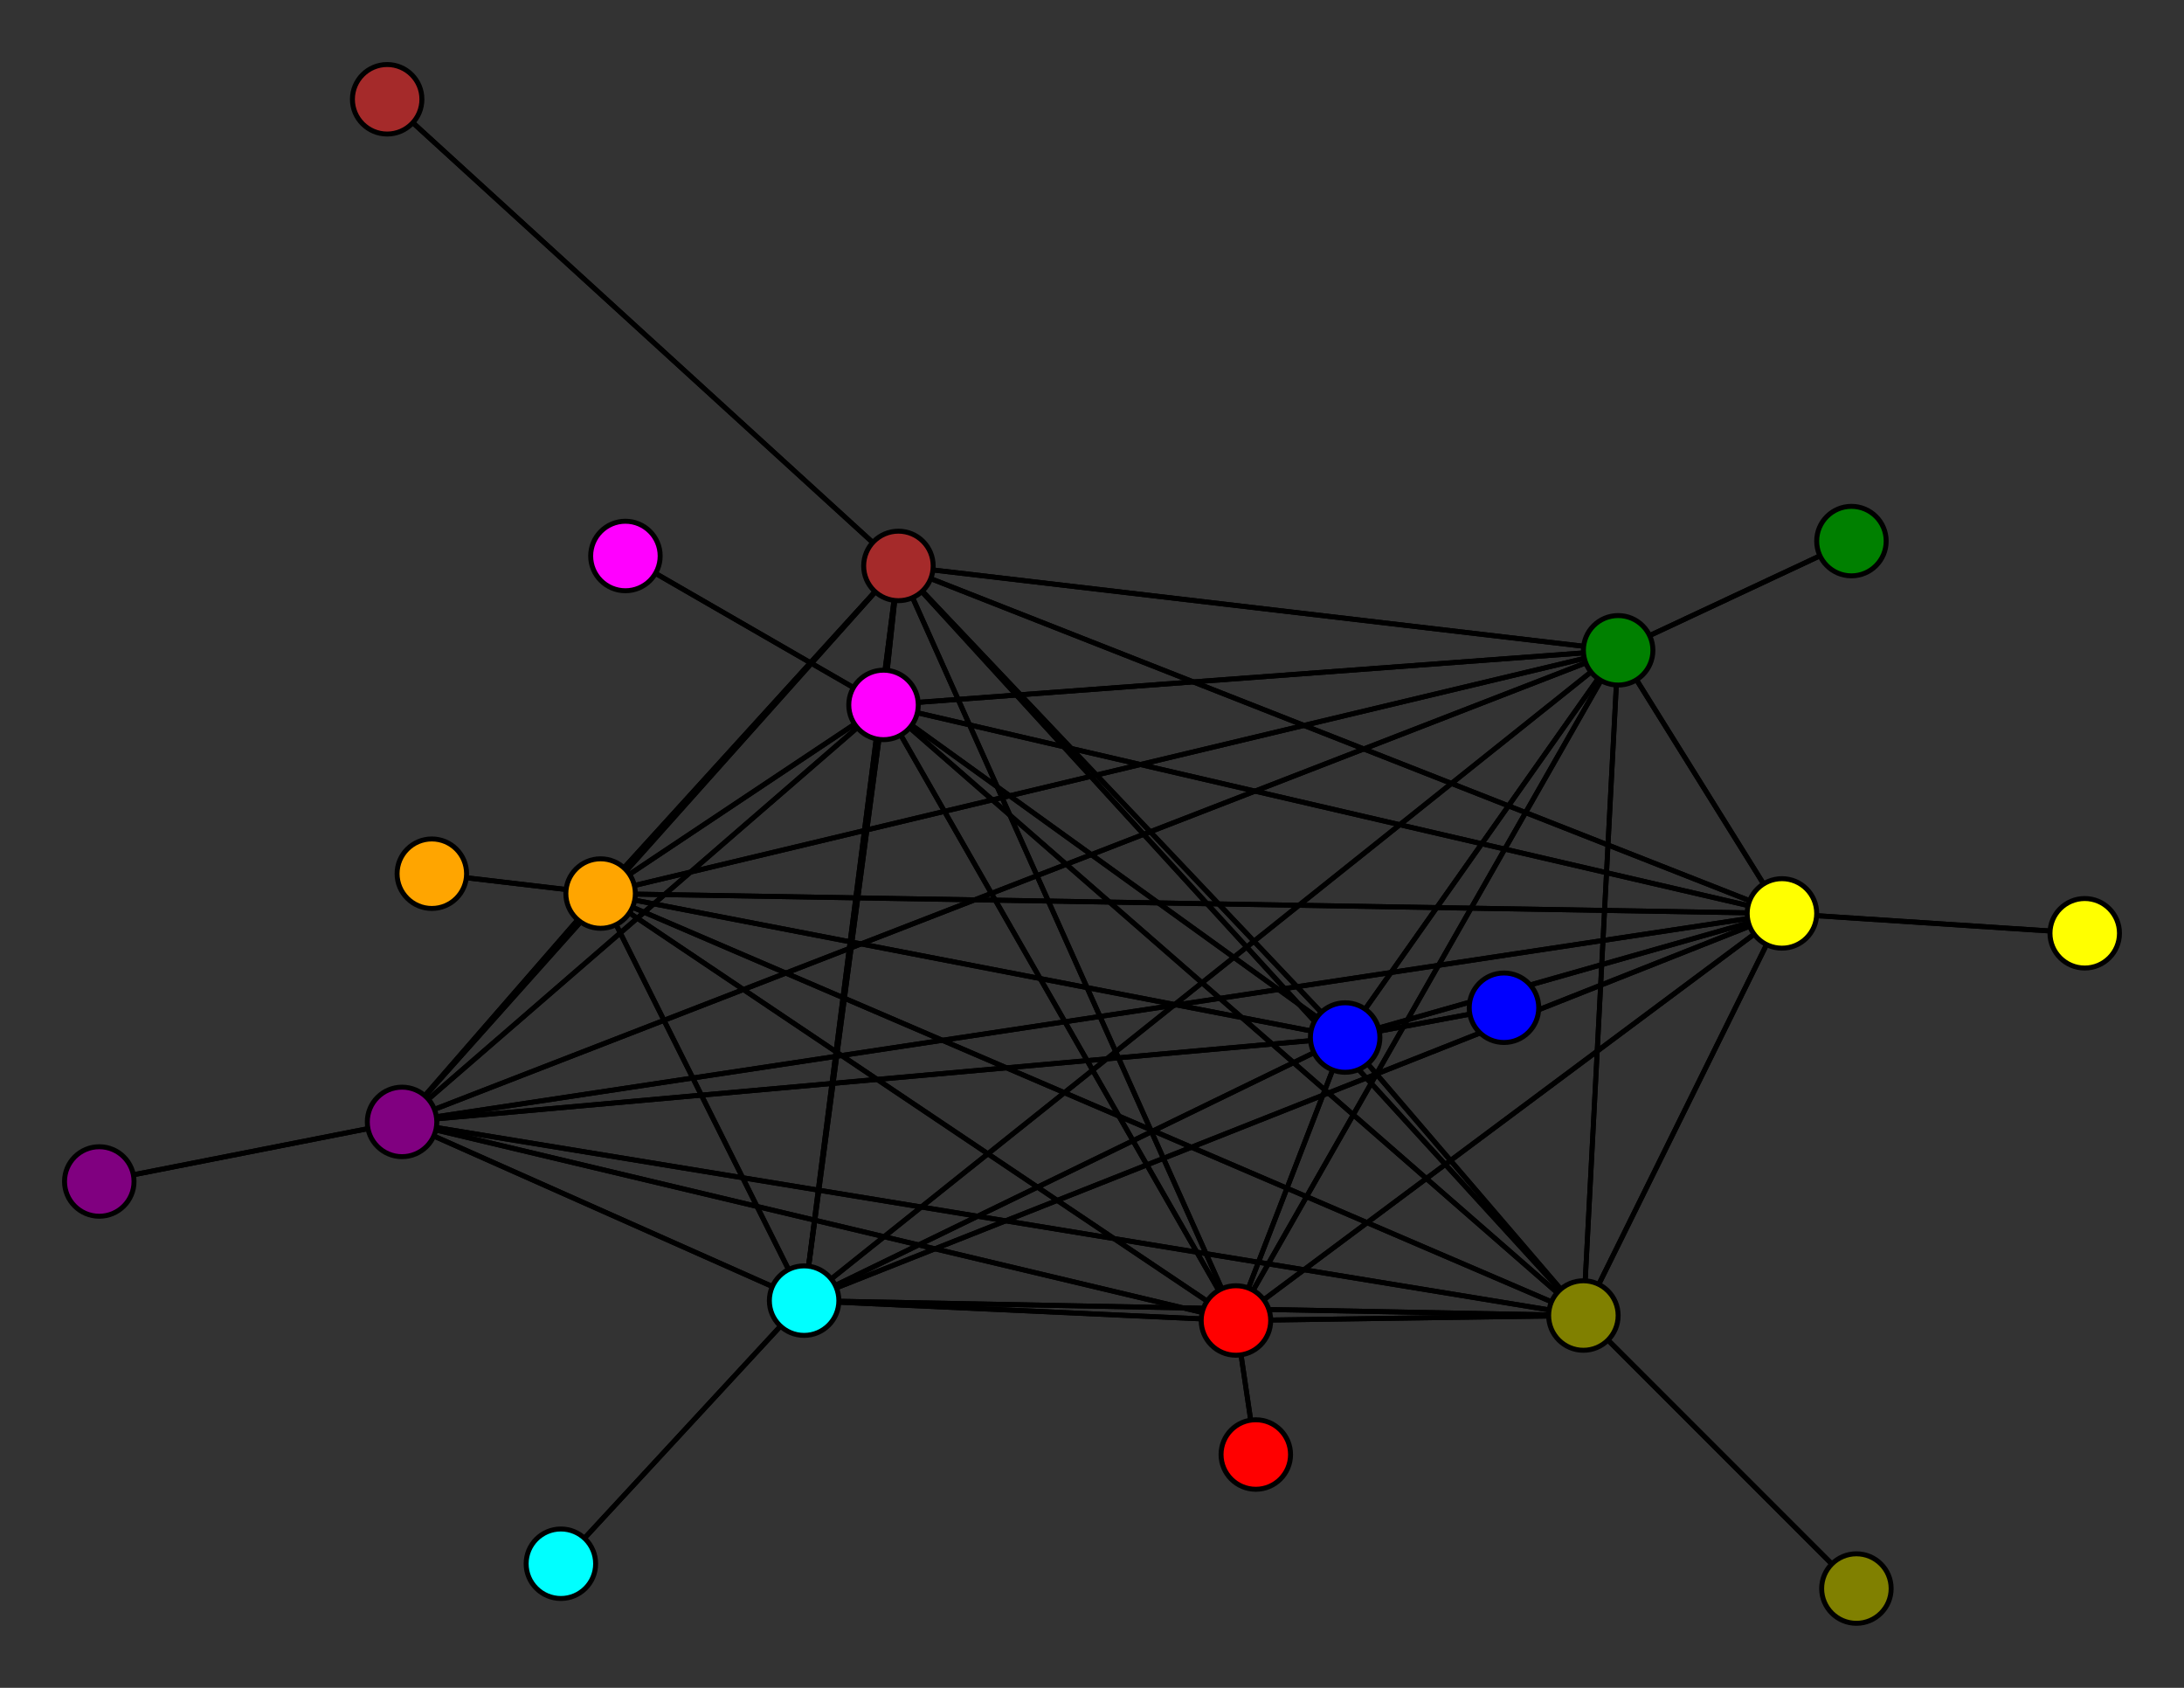 <svg width="440" height="340" xmlns="http://www.w3.org/2000/svg">
<rect width="100%" height="100%" fill="#333333" stroke="none"/>
<path stroke-width="1" stroke="black" d="M 303 203 271 209"/>
<path stroke-width="1" stroke="black" d="M 319 265 249 266"/>
<path stroke-width="1" stroke="black" d="M 319 265 271 209"/>
<path stroke-width="1" stroke="black" d="M 374 320 319 265"/>
<path stroke-width="1" stroke="black" d="M 178 142 181 114"/>
<path stroke-width="1" stroke="black" d="M 178 142 162 262"/>
<path stroke-width="1" stroke="black" d="M 178 142 319 265"/>
<path stroke-width="1" stroke="black" d="M 178 142 126 112"/>
<path stroke-width="1" stroke="black" d="M 178 142 359 184"/>
<path stroke-width="1" stroke="black" d="M 178 142 81 226"/>
<path stroke-width="1" stroke="black" d="M 178 142 121 180"/>
<path stroke-width="1" stroke="black" d="M 178 142 326 131"/>
<path stroke-width="1" stroke="black" d="M 178 142 249 266"/>
<path stroke-width="1" stroke="black" d="M 178 142 271 209"/>
<path stroke-width="1" stroke="black" d="M 126 112 178 142"/>
<path stroke-width="1" stroke="black" d="M 359 184 181 114"/>
<path stroke-width="1" stroke="black" d="M 359 184 162 262"/>
<path stroke-width="1" stroke="black" d="M 359 184 319 265"/>
<path stroke-width="1" stroke="black" d="M 359 184 178 142"/>
<path stroke-width="1" stroke="black" d="M 359 184 420 188"/>
<path stroke-width="1" stroke="black" d="M 359 184 81 226"/>
<path stroke-width="1" stroke="black" d="M 359 184 121 180"/>
<path stroke-width="1" stroke="black" d="M 359 184 326 131"/>
<path stroke-width="1" stroke="black" d="M 359 184 249 266"/>
<path stroke-width="1" stroke="black" d="M 319 265 326 131"/>
<path stroke-width="1" stroke="black" d="M 319 265 121 180"/>
<path stroke-width="1" stroke="black" d="M 319 265 81 226"/>
<path stroke-width="1" stroke="black" d="M 319 265 359 184"/>
<path stroke-width="1" stroke="black" d="M 181 114 319 265"/>
<path stroke-width="1" stroke="black" d="M 181 114 178 142"/>
<path stroke-width="1" stroke="black" d="M 181 114 359 184"/>
<path stroke-width="1" stroke="black" d="M 181 114 81 226"/>
<path stroke-width="1" stroke="black" d="M 181 114 121 180"/>
<path stroke-width="1" stroke="black" d="M 181 114 326 131"/>
<path stroke-width="1" stroke="black" d="M 181 114 249 266"/>
<path stroke-width="1" stroke="black" d="M 181 114 271 209"/>
<path stroke-width="1" stroke="black" d="M 78 20 181 114"/>
<path stroke-width="1" stroke="black" d="M 162 262 181 114"/>
<path stroke-width="1" stroke="black" d="M 162 262 113 315"/>
<path stroke-width="1" stroke="black" d="M 359 184 271 209"/>
<path stroke-width="1" stroke="black" d="M 162 262 319 265"/>
<path stroke-width="1" stroke="black" d="M 162 262 359 184"/>
<path stroke-width="1" stroke="black" d="M 162 262 81 226"/>
<path stroke-width="1" stroke="black" d="M 162 262 121 180"/>
<path stroke-width="1" stroke="black" d="M 162 262 326 131"/>
<path stroke-width="1" stroke="black" d="M 162 262 249 266"/>
<path stroke-width="1" stroke="black" d="M 162 262 271 209"/>
<path stroke-width="1" stroke="black" d="M 113 315 162 262"/>
<path stroke-width="1" stroke="black" d="M 319 265 181 114"/>
<path stroke-width="1" stroke="black" d="M 319 265 162 262"/>
<path stroke-width="1" stroke="black" d="M 319 265 374 320"/>
<path stroke-width="1" stroke="black" d="M 319 265 178 142"/>
<path stroke-width="1" stroke="black" d="M 162 262 178 142"/>
<path stroke-width="1" stroke="black" d="M 420 188 359 184"/>
<path stroke-width="1" stroke="black" d="M 81 226 181 114"/>
<path stroke-width="1" stroke="black" d="M 81 226 162 262"/>
<path stroke-width="1" stroke="black" d="M 326 131 249 266"/>
<path stroke-width="1" stroke="black" d="M 326 131 271 209"/>
<path stroke-width="1" stroke="black" d="M 373 109 326 131"/>
<path stroke-width="1" stroke="black" d="M 249 266 181 114"/>
<path stroke-width="1" stroke="black" d="M 249 266 162 262"/>
<path stroke-width="1" stroke="black" d="M 249 266 319 265"/>
<path stroke-width="1" stroke="black" d="M 249 266 178 142"/>
<path stroke-width="1" stroke="black" d="M 249 266 359 184"/>
<path stroke-width="1" stroke="black" d="M 249 266 81 226"/>
<path stroke-width="1" stroke="black" d="M 249 266 121 180"/>
<path stroke-width="1" stroke="black" d="M 249 266 326 131"/>
<path stroke-width="1" stroke="black" d="M 326 131 373 109"/>
<path stroke-width="1" stroke="black" d="M 249 266 253 293"/>
<path stroke-width="1" stroke="black" d="M 253 293 249 266"/>
<path stroke-width="1" stroke="black" d="M 271 209 181 114"/>
<path stroke-width="1" stroke="black" d="M 271 209 162 262"/>
<path stroke-width="1" stroke="black" d="M 271 209 319 265"/>
<path stroke-width="1" stroke="black" d="M 271 209 178 142"/>
<path stroke-width="1" stroke="black" d="M 271 209 359 184"/>
<path stroke-width="1" stroke="black" d="M 271 209 81 226"/>
<path stroke-width="1" stroke="black" d="M 271 209 121 180"/>
<path stroke-width="1" stroke="black" d="M 271 209 326 131"/>
<path stroke-width="1" stroke="black" d="M 271 209 249 266"/>
<path stroke-width="1" stroke="black" d="M 271 209 303 203"/>
<path stroke-width="1" stroke="black" d="M 249 266 271 209"/>
<path stroke-width="1" stroke="black" d="M 181 114 162 262"/>
<path stroke-width="1" stroke="black" d="M 326 131 121 180"/>
<path stroke-width="1" stroke="black" d="M 326 131 359 184"/>
<path stroke-width="1" stroke="black" d="M 81 226 319 265"/>
<path stroke-width="1" stroke="black" d="M 81 226 178 142"/>
<path stroke-width="1" stroke="black" d="M 81 226 359 184"/>
<path stroke-width="1" stroke="black" d="M 81 226 20 238"/>
<path stroke-width="1" stroke="black" d="M 81 226 121 180"/>
<path stroke-width="1" stroke="black" d="M 81 226 326 131"/>
<path stroke-width="1" stroke="black" d="M 81 226 249 266"/>
<path stroke-width="1" stroke="black" d="M 81 226 271 209"/>
<path stroke-width="1" stroke="black" d="M 20 238 81 226"/>
<path stroke-width="1" stroke="black" d="M 121 180 181 114"/>
<path stroke-width="1" stroke="black" d="M 121 180 162 262"/>
<path stroke-width="1" stroke="black" d="M 326 131 81 226"/>
<path stroke-width="1" stroke="black" d="M 121 180 319 265"/>
<path stroke-width="1" stroke="black" d="M 121 180 359 184"/>
<path stroke-width="1" stroke="black" d="M 121 180 81 226"/>
<path stroke-width="1" stroke="black" d="M 121 180 87 176"/>
<path stroke-width="1" stroke="black" d="M 121 180 326 131"/>
<path stroke-width="1" stroke="black" d="M 121 180 249 266"/>
<path stroke-width="1" stroke="black" d="M 121 180 271 209"/>
<path stroke-width="1" stroke="black" d="M 87 176 121 180"/>
<path stroke-width="1" stroke="black" d="M 326 131 181 114"/>
<path stroke-width="1" stroke="black" d="M 326 131 162 262"/>
<path stroke-width="1" stroke="black" d="M 326 131 319 265"/>
<path stroke-width="1" stroke="black" d="M 326 131 178 142"/>
<path stroke-width="1" stroke="black" d="M 121 180 178 142"/>
<path stroke-width="1" stroke="black" d="M 181 114 78 20"/>
<circle cx="303" cy="203" r="7.0" style="fill:blue;stroke:black;stroke-width:1.0"/>
<circle cx="271" cy="209" r="7.0" style="fill:blue;stroke:black;stroke-width:1.0"/>
<circle cx="253" cy="293" r="7.0" style="fill:red;stroke:black;stroke-width:1.0"/>
<circle cx="249" cy="266" r="7.0" style="fill:red;stroke:black;stroke-width:1.0"/>
<circle cx="373" cy="109" r="7.0" style="fill:green;stroke:black;stroke-width:1.0"/>
<circle cx="326" cy="131" r="7.0" style="fill:green;stroke:black;stroke-width:1.0"/>
<circle cx="87" cy="176" r="7.0" style="fill:orange;stroke:black;stroke-width:1.0"/>
<circle cx="121" cy="180" r="7.0" style="fill:orange;stroke:black;stroke-width:1.0"/>
<circle cx="20" cy="238" r="7.0" style="fill:purple;stroke:black;stroke-width:1.0"/>
<circle cx="81" cy="226" r="7.0" style="fill:purple;stroke:black;stroke-width:1.0"/>
<circle cx="420" cy="188" r="7.0" style="fill:yellow;stroke:black;stroke-width:1.0"/>
<circle cx="359" cy="184" r="7.0" style="fill:yellow;stroke:black;stroke-width:1.0"/>
<circle cx="126" cy="112" r="7.0" style="fill:fuchsia;stroke:black;stroke-width:1.0"/>
<circle cx="178" cy="142" r="7.0" style="fill:fuchsia;stroke:black;stroke-width:1.0"/>
<circle cx="374" cy="320" r="7.0" style="fill:olive;stroke:black;stroke-width:1.0"/>
<circle cx="319" cy="265" r="7.0" style="fill:olive;stroke:black;stroke-width:1.0"/>
<circle cx="113" cy="315" r="7.0" style="fill:aqua;stroke:black;stroke-width:1.0"/>
<circle cx="162" cy="262" r="7.0" style="fill:aqua;stroke:black;stroke-width:1.0"/>
<circle cx="78" cy="20" r="7.0" style="fill:brown;stroke:black;stroke-width:1.0"/>
<circle cx="181" cy="114" r="7.0" style="fill:brown;stroke:black;stroke-width:1.0"/>
</svg>
